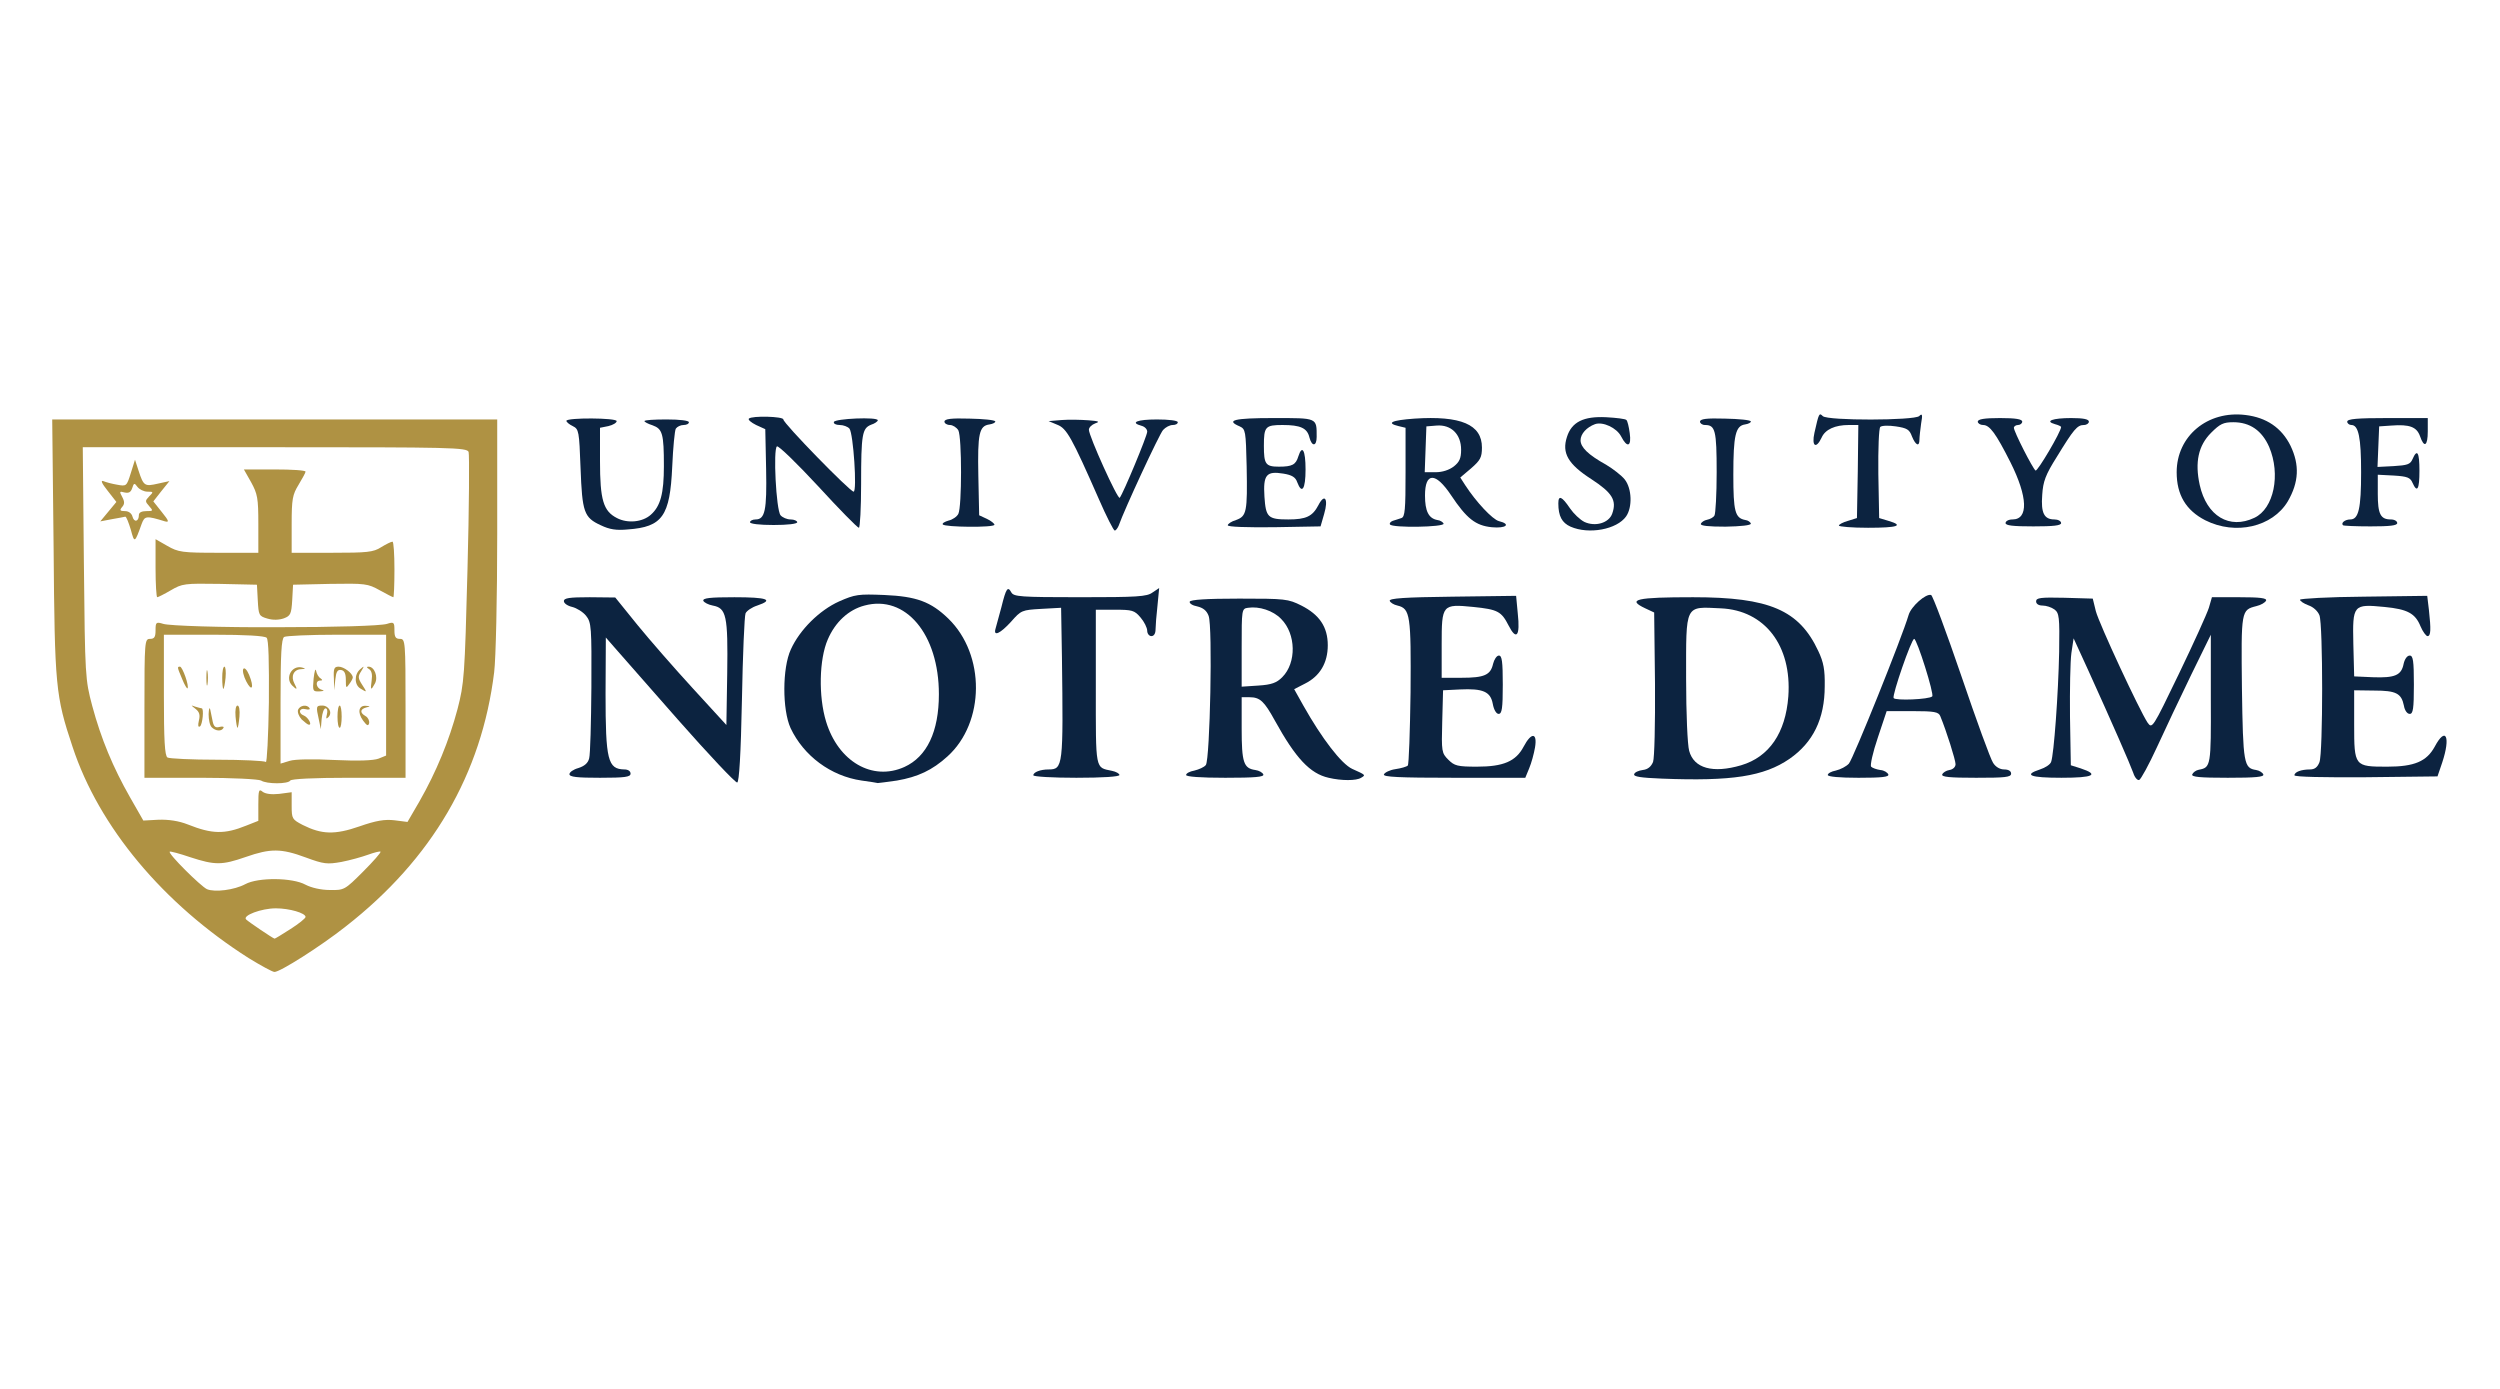 <!DOCTYPE svg PUBLIC "-//W3C//DTD SVG 20010904//EN" "http://www.w3.org/TR/2001/REC-SVG-20010904/DTD/svg10.dtd">
<svg version="1.0" xmlns="http://www.w3.org/2000/svg" width="900px" height="500px" viewBox="0 0 9000 5000" preserveAspectRatio="xMidYMid meet">
<g id="layer101" fill="#0c2340" stroke="none">
<path d="M2439 2589 c-112 -128 -216 -246 -231 -263 l-27 -31 -1 202 c0 240 8 272 68 273 13 0 22 6 22 15 0 12 -19 15 -110 15 -83 0 -110 -3 -110 -13 0 -7 14 -17 32 -22 22 -7 35 -18 39 -35 4 -14 7 -129 8 -256 1 -217 0 -233 -19 -257 -11 -14 -34 -28 -50 -32 -17 -4 -30 -13 -30 -21 0 -11 19 -14 93 -14 l92 1 80 99 c44 54 134 157 200 229 l120 131 3 -186 c3 -208 -3 -235 -52 -244 -16 -3 -31 -11 -34 -17 -3 -10 24 -13 112 -13 118 0 144 9 82 30 -19 6 -38 19 -42 28 -4 9 -10 149 -13 311 -4 198 -10 296 -17 298 -6 2 -103 -101 -215 -228z"/>
<path d="M3102 2810 c-111 -16 -209 -89 -256 -189 -30 -66 -30 -216 1 -283 32 -71 103 -141 174 -173 57 -25 69 -27 163 -23 115 5 167 24 230 85 134 130 132 374 -3 496 -55 50 -107 74 -182 87 -35 5 -66 9 -69 9 -3 -1 -29 -5 -58 -9z m154 -49 c81 -37 124 -127 124 -262 0 -216 -120 -359 -268 -319 -57 15 -105 59 -132 122 -31 71 -34 205 -6 296 44 144 167 215 282 163z"/>
<path d="M4783 2800 c-67 -15 -119 -71 -193 -205 -39 -71 -54 -85 -92 -85 l-28 0 0 113 c0 122 7 143 49 149 14 2 26 9 29 16 3 9 -29 12 -137 12 -90 0 -141 -4 -141 -10 0 -6 13 -13 30 -16 16 -4 35 -12 41 -20 15 -19 25 -500 10 -537 -7 -19 -20 -29 -41 -34 -17 -3 -29 -11 -27 -17 3 -7 58 -11 178 -11 166 0 176 1 224 25 65 33 95 77 95 143 0 63 -28 111 -82 138 l-39 20 33 59 c67 119 137 210 176 228 49 22 49 22 32 32 -17 11 -71 11 -117 0z m-167 -362 c52 -52 50 -156 -4 -210 -29 -30 -79 -46 -119 -40 -23 3 -23 6 -23 144 l0 140 60 -4 c48 -3 66 -10 86 -30z"/>
<path d="M5982 2803 c-75 -3 -102 -7 -99 -16 2 -7 16 -13 31 -15 18 -2 30 -12 37 -29 5 -14 8 -134 7 -282 l-3 -256 -32 -15 c-68 -32 -33 -40 172 -40 275 0 382 46 451 194 19 40 24 68 23 126 0 118 -42 203 -127 262 -92 63 -207 81 -460 71z m286 -48 c101 -30 160 -116 170 -248 13 -183 -85 -310 -243 -317 -131 -6 -125 -18 -125 253 0 126 5 239 11 260 17 63 85 82 187 52z"/>
<path d="M7680 2783 c-11 -31 -77 -182 -161 -367 l-54 -118 -8 53 c-4 29 -6 132 -5 229 l3 175 35 11 c69 23 47 34 -69 34 -113 0 -138 -10 -77 -30 19 -6 37 -18 40 -27 10 -25 26 -246 29 -396 2 -127 0 -140 -17 -153 -11 -8 -30 -14 -43 -14 -14 0 -23 -6 -23 -15 0 -13 16 -15 102 -13 l102 3 11 45 c12 46 157 357 186 401 17 24 18 22 113 -175 53 -110 101 -216 108 -238 l11 -38 99 0 c73 0 99 3 96 12 -3 7 -18 16 -35 20 -55 14 -55 15 -52 296 4 273 7 287 51 294 12 2 23 9 26 16 3 9 -27 12 -128 12 -101 0 -131 -3 -128 -12 3 -7 13 -15 24 -17 43 -8 44 -13 43 -255 l0 -231 -71 145 c-39 80 -94 197 -123 260 -29 63 -58 116 -64 118 -6 2 -16 -9 -21 -25z"/>
<path d="M3720 2791 c0 -11 25 -21 55 -21 52 0 53 -12 48 -404 l-3 -178 -72 4 c-69 4 -72 5 -108 46 -39 43 -65 55 -56 25 3 -10 12 -45 21 -77 17 -69 23 -77 36 -53 9 15 32 17 247 17 206 0 241 -2 261 -17 l24 -16 -6 63 c-4 35 -7 74 -7 86 0 15 -6 24 -15 24 -8 0 -15 -9 -15 -19 0 -11 -11 -33 -24 -48 -22 -26 -30 -28 -93 -28 l-68 0 0 279 c0 303 -3 288 58 301 15 3 27 10 27 15 0 6 -60 10 -155 10 -85 0 -155 -4 -155 -9z"/>
<path d="M4982 2788 c3 -7 21 -16 41 -19 21 -3 41 -9 45 -13 4 -4 8 -123 10 -264 2 -277 -1 -301 -47 -312 -14 -3 -26 -11 -28 -17 -3 -9 54 -13 225 -15 l230 -3 6 64 c9 81 -5 98 -33 43 -26 -51 -39 -58 -127 -67 -112 -11 -114 -9 -114 135 l0 120 71 0 c83 0 105 -10 114 -50 4 -16 13 -30 21 -30 11 0 14 21 14 105 0 85 -3 105 -15 105 -8 0 -17 -14 -21 -36 -8 -44 -35 -56 -118 -52 l-61 3 -3 113 c-3 108 -2 113 22 137 22 22 33 25 103 25 95 0 140 -19 168 -72 28 -53 50 -51 41 3 -4 23 -13 56 -21 75 l-14 34 -256 0 c-201 0 -256 -3 -253 -12z"/>
<path d="M6580 2790 c0 -6 13 -13 29 -16 17 -4 38 -15 47 -25 15 -16 192 -456 215 -535 9 -31 62 -78 81 -72 6 2 55 134 109 292 54 159 105 299 114 312 9 15 25 24 40 24 16 0 25 6 25 15 0 13 -21 15 -126 15 -96 0 -125 -3 -122 -12 3 -7 14 -14 26 -16 13 -2 22 -11 22 -21 0 -15 -33 -120 -55 -173 -6 -15 -21 -18 -100 -18 l-93 0 -32 96 c-18 53 -28 99 -24 104 5 5 20 10 33 12 14 1 26 9 29 16 3 9 -23 12 -107 12 -69 0 -111 -4 -111 -10z m376 -283 c8 -7 -55 -207 -65 -207 -10 0 -80 203 -74 213 6 10 128 5 139 -6z"/>
<path d="M8260 2791 c0 -12 25 -21 56 -21 17 0 27 -8 34 -26 13 -33 13 -495 0 -529 -6 -15 -22 -30 -40 -36 -16 -6 -30 -15 -30 -20 0 -4 103 -10 229 -11 l229 -3 6 50 c8 72 7 95 -5 95 -5 0 -17 -16 -25 -35 -19 -47 -47 -62 -130 -70 -113 -11 -115 -8 -112 133 l3 117 67 3 c80 3 103 -7 111 -48 4 -18 13 -30 22 -30 12 0 15 18 15 105 0 87 -3 105 -15 105 -9 0 -18 -12 -21 -30 -9 -44 -28 -54 -107 -54 l-72 -1 0 123 c0 151 1 152 119 152 98 0 142 -19 171 -72 40 -75 58 -36 27 57 l-17 50 -257 3 c-150 1 -258 -1 -258 -7z"/>
<path d="M2163 1891 c-61 -28 -67 -47 -73 -206 -5 -133 -6 -140 -28 -151 -13 -6 -23 -15 -23 -19 1 -12 181 -11 181 1 0 6 -13 14 -30 18 l-30 6 0 120 c0 140 12 180 61 205 38 20 92 15 122 -12 35 -31 47 -77 47 -175 0 -117 -5 -134 -41 -147 -16 -5 -29 -12 -29 -15 0 -4 36 -6 80 -6 47 0 80 4 80 10 0 6 -9 10 -19 10 -11 0 -23 6 -28 13 -4 6 -10 68 -13 137 -8 178 -35 217 -160 226 -41 4 -66 0 -97 -15z"/>
<path d="M3956 1797 c-98 -223 -116 -255 -150 -268 l-31 -13 48 -4 c26 -2 68 -1 95 1 38 3 43 5 25 11 -13 5 -23 15 -23 23 0 23 104 253 111 245 12 -14 99 -223 99 -238 0 -9 -9 -18 -20 -21 -44 -12 -16 -23 55 -23 43 0 75 4 75 10 0 6 -8 10 -18 10 -11 0 -26 8 -35 18 -13 14 -139 285 -160 345 -4 9 -10 17 -14 17 -4 0 -30 -51 -57 -113z"/>
<path d="M5654 1896 c-31 -14 -44 -38 -44 -84 0 -31 13 -25 42 18 13 19 36 41 52 49 39 18 88 4 100 -30 17 -48 0 -75 -75 -124 -84 -54 -107 -94 -88 -152 17 -54 60 -75 141 -71 37 2 70 6 73 10 4 3 9 25 12 47 7 49 -9 55 -31 12 -16 -31 -66 -54 -94 -44 -30 11 -52 35 -52 58 0 25 27 52 92 88 25 15 56 39 67 53 26 33 28 100 5 133 -33 47 -134 66 -200 37z"/>
<path d="M2945 1750 c-76 -82 -143 -147 -148 -143 -14 9 -3 229 13 248 7 8 23 15 36 15 13 0 24 5 24 10 0 6 -35 10 -85 10 -50 0 -85 -4 -85 -10 0 -5 9 -10 20 -10 34 0 41 -32 38 -182 l-3 -143 -33 -15 c-18 -9 -30 -19 -26 -23 11 -11 124 -8 124 3 0 14 240 260 253 260 13 0 -1 -210 -15 -227 -6 -7 -22 -13 -35 -13 -14 0 -23 -5 -21 -11 4 -12 158 -19 158 -6 0 4 -11 12 -24 16 -32 13 -36 33 -36 214 0 86 -4 157 -8 157 -5 0 -71 -67 -147 -150z"/>
<path d="M3394 1888 c-3 -4 7 -10 21 -14 14 -3 30 -14 35 -24 13 -25 13 -276 0 -301 -6 -10 -20 -19 -30 -19 -11 0 -20 -6 -20 -12 0 -10 24 -13 90 -11 50 1 91 5 93 10 1 4 -8 9 -21 11 -37 5 -43 33 -40 184 l3 143 28 13 c15 7 27 17 27 21 0 11 -180 9 -186 -1z"/>
<path d="M4420 1891 c0 -5 13 -14 30 -19 38 -14 41 -29 38 -192 -3 -129 -4 -135 -25 -145 -52 -22 -21 -30 122 -30 159 0 155 -2 155 68 0 34 -17 36 -26 2 -8 -34 -32 -45 -97 -45 -62 0 -67 6 -67 75 0 66 6 75 54 75 48 0 61 -7 70 -37 14 -44 26 -22 26 47 0 71 -13 91 -30 46 -6 -18 -19 -26 -50 -31 -61 -10 -73 4 -68 83 5 74 12 82 86 82 64 0 87 -11 108 -51 23 -45 37 -23 21 31 l-13 45 -167 3 c-98 1 -167 -1 -167 -7z"/>
<path d="M5004 1888 c-3 -4 2 -10 10 -13 9 -3 23 -7 31 -10 13 -4 15 -31 15 -164 l0 -161 -25 -6 c-46 -11 -26 -21 57 -27 167 -11 243 21 243 104 0 36 -6 46 -39 75 l-39 33 18 28 c39 60 98 123 121 129 45 11 26 27 -26 22 -58 -6 -90 -31 -146 -115 -56 -84 -94 -84 -94 1 0 56 13 82 44 88 11 1 21 8 23 13 4 13 -186 16 -193 3z m230 -209 c20 -16 26 -29 26 -60 0 -56 -36 -91 -88 -87 l-37 3 -3 83 -3 82 39 0 c25 0 49 -8 66 -21z"/>
<path d="M6123 1886 c2 -6 12 -13 23 -15 10 -2 22 -8 26 -15 4 -6 8 -76 8 -156 0 -151 -5 -170 -42 -170 -10 0 -18 -6 -18 -12 0 -10 24 -13 90 -11 50 1 91 5 93 10 1 4 -8 9 -21 11 -34 5 -42 39 -42 181 0 132 6 156 43 163 10 1 19 8 20 13 1 6 -35 10 -91 11 -61 0 -91 -3 -89 -10z"/>
<path d="M6620 1892 c0 -4 15 -12 33 -17 l32 -10 3 -167 2 -168 -34 0 c-50 0 -85 16 -98 45 -20 43 -37 32 -26 -17 16 -71 17 -73 30 -60 17 17 329 16 347 0 11 -11 13 -6 7 27 -3 22 -6 48 -6 58 0 27 -14 20 -27 -12 -9 -25 -18 -30 -58 -36 -26 -4 -51 -3 -56 2 -5 5 -8 77 -7 169 l3 159 33 10 c58 17 34 25 -73 25 -58 0 -105 -4 -105 -8z"/>
<path d="M7220 1883 c0 -7 11 -13 25 -13 58 0 55 -81 -7 -205 -53 -105 -75 -135 -99 -135 -10 0 -19 -6 -19 -12 0 -9 23 -13 80 -13 57 0 80 4 80 13 0 6 -7 12 -15 12 -8 0 -15 5 -15 10 0 14 68 147 78 154 7 4 92 -140 92 -157 0 -2 -10 -7 -22 -10 -39 -11 -8 -22 58 -22 44 0 64 4 64 13 0 6 -8 12 -18 12 -24 0 -37 16 -97 114 -41 65 -50 89 -53 138 -5 65 7 88 44 88 13 0 24 6 24 13 0 9 -27 12 -100 12 -73 0 -100 -3 -100 -12z"/>
<path d="M7939 1873 c-70 -36 -103 -92 -103 -173 0 -130 111 -223 248 -206 75 9 130 46 162 111 33 69 30 131 -10 200 -55 92 -188 123 -297 68z m177 -9 c70 -33 95 -156 53 -255 -26 -59 -69 -89 -129 -89 -36 0 -48 6 -80 38 -46 46 -59 106 -41 188 25 112 107 161 197 118z"/>
<path d="M8435 1891 c-9 -8 7 -21 26 -21 30 0 39 -39 39 -170 0 -124 -9 -170 -35 -170 -8 0 -15 -6 -15 -12 0 -10 36 -13 145 -13 l145 0 0 48 c0 53 -13 61 -28 17 -12 -33 -37 -43 -103 -38 l-44 3 -3 73 -3 73 58 -3 c49 -3 60 -6 68 -25 17 -39 25 -25 25 42 0 67 -8 81 -25 43 -8 -19 -19 -23 -67 -26 l-58 -3 0 69 c0 73 10 92 47 92 13 0 23 6 23 13 0 9 -26 12 -96 12 -52 0 -97 -2 -99 -4z"/>
</g>
<g id="layer102" fill="#af9243" stroke="none">
<path d="M895 3449 c-307 -195 -539 -472 -634 -761 -61 -183 -64 -216 -68 -715 l-5 -463 801 0 801 0 0 413 c0 229 -5 450 -11 497 -45 367 -224 673 -534 915 -91 72 -238 165 -257 164 -7 0 -49 -23 -93 -50z m150 -104 c30 -19 55 -39 55 -44 0 -14 -58 -31 -107 -31 -52 0 -121 26 -107 40 9 9 95 67 102 69 2 1 27 -15 57 -34z m-162 -162 c46 -25 170 -24 217 2 21 11 56 19 87 19 52 1 54 0 120 -66 37 -37 65 -69 63 -72 -3 -2 -23 3 -45 11 -22 8 -65 20 -96 26 -51 9 -63 8 -128 -16 -89 -33 -127 -33 -216 -2 -86 30 -111 30 -200 1 -38 -13 -72 -22 -74 -20 -7 7 111 124 134 135 28 12 99 3 138 -18z m4 -211 l43 -17 0 -59 c0 -51 2 -57 15 -46 10 8 32 11 60 8 l45 -6 0 49 c0 47 2 49 40 69 68 34 115 36 204 5 60 -21 91 -26 126 -22 l47 6 43 -74 c61 -107 107 -219 137 -332 24 -93 26 -117 36 -504 6 -223 7 -413 4 -422 -6 -16 -64 -17 -697 -17 l-692 0 4 418 c4 411 5 418 30 513 32 119 75 222 136 329 l48 84 55 -3 c36 -1 72 4 105 17 88 35 132 36 211 4z"/>
<path d="M940 2810 c-8 -5 -104 -10 -217 -10 l-203 0 0 -250 c0 -243 1 -250 20 -250 16 0 20 -7 20 -31 0 -29 2 -31 28 -23 22 7 214 13 407 12 211 0 375 -5 398 -12 25 -8 27 -6 27 23 0 24 4 31 20 31 19 0 20 7 20 250 l0 250 -204 0 c-126 0 -207 4 -211 10 -8 13 -85 13 -105 0z m20 -514 c-7 -7 -76 -11 -190 -11 l-180 0 0 217 c0 162 3 219 13 225 6 4 87 8 179 8 91 0 170 4 175 8 4 5 9 -92 11 -214 1 -148 -1 -226 -8 -233z m245 440 c84 4 140 2 158 -5 l27 -11 0 -217 0 -218 -178 0 c-97 0 -183 4 -189 8 -10 6 -13 64 -13 232 l0 224 33 -10 c18 -6 87 -7 162 -3z"/>
<path d="M762 2618 c-7 -7 -11 -28 -11 -47 1 -20 3 -27 6 -16 2 11 6 31 9 44 4 17 10 22 24 18 11 -3 18 -1 14 4 -7 13 -28 11 -42 -3z"/>
<path d="M716 2594 c5 -20 2 -31 -12 -42 -18 -14 -18 -14 -1 -8 10 3 21 6 23 6 9 0 3 59 -6 65 -7 4 -8 -3 -4 -21z"/>
<path d="M848 2580 c-2 -24 1 -40 7 -40 6 0 9 16 7 40 -2 22 -5 40 -7 40 -2 0 -5 -18 -7 -40z"/>
<path d="M656 2445 c-18 -43 -19 -45 -8 -45 9 0 34 71 27 78 -2 2 -11 -13 -19 -33z"/>
<path d="M743 2440 c0 -25 2 -35 4 -22 2 12 2 32 0 45 -2 12 -4 2 -4 -23z"/>
<path d="M800 2440 c0 -22 3 -40 8 -40 4 0 6 18 4 40 -2 22 -6 40 -8 40 -2 0 -4 -18 -4 -40z"/>
<path d="M886 2452 c-9 -18 -14 -38 -10 -44 4 -6 13 3 21 22 19 46 10 63 -11 22z"/>
<path d="M1148 2591 c-11 -48 -10 -51 12 -51 24 0 38 26 22 42 -8 8 -9 5 -5 -11 3 -11 1 -21 -5 -21 -6 0 -12 17 -14 38 l-3 37 -7 -34z"/>
<path d="M1215 2580 c0 -22 3 -40 8 -40 4 0 7 18 7 40 0 22 -3 40 -7 40 -5 0 -8 -18 -8 -40z"/>
<path d="M1307 2594 c-21 -29 -16 -55 10 -53 17 1 17 2 1 6 -22 6 -23 19 -2 31 9 5 14 16 13 25 -3 12 -8 10 -22 -9z"/>
<path d="M1086 2590 c-10 -11 -16 -26 -13 -35 7 -16 32 -20 41 -6 4 5 -3 7 -14 4 -23 -6 -28 15 -6 23 15 6 31 34 18 33 -4 0 -15 -9 -26 -19z"/>
<path d="M1129 2443 c3 -27 7 -39 9 -28 2 11 9 23 16 27 8 6 7 8 -1 8 -20 0 -15 28 5 33 11 3 9 5 -8 6 -24 1 -25 -1 -21 -46z"/>
<path d="M1298 2479 c-23 -13 -23 -52 -1 -70 15 -13 15 -12 3 8 -12 18 -11 25 3 47 19 29 19 30 -5 15z"/>
<path d="M1052 2468 c-27 -27 -2 -74 35 -65 15 4 14 5 -3 6 -27 1 -38 26 -24 52 12 22 9 24 -8 7z"/>
<path d="M1202 2443 c-2 -36 1 -43 17 -43 19 0 51 24 51 39 0 4 -6 15 -13 24 -11 16 -12 14 -12 -15 0 -23 -5 -34 -17 -36 -13 -2 -18 6 -21 35 l-4 38 -1 -42z"/>
<path d="M1338 2449 c3 -20 0 -34 -9 -40 -10 -6 -10 -9 -2 -9 21 0 35 37 23 60 -15 28 -17 25 -12 -11z"/>
<path d="M963 2227 c-31 -9 -32 -12 -35 -66 l-3 -56 -134 -3 c-127 -2 -135 -1 -176 23 -24 14 -46 25 -49 25 -3 0 -6 -47 -6 -104 l0 -105 42 24 c40 23 53 25 186 25 l142 0 0 -104 c0 -93 -3 -108 -26 -150 l-26 -46 111 0 c61 0 111 3 111 8 0 4 -12 25 -25 47 -22 36 -25 51 -25 143 l0 102 145 0 c127 0 149 -2 177 -20 18 -11 36 -20 41 -20 4 0 7 45 7 100 0 55 -2 100 -4 100 -2 0 -24 -11 -49 -25 -43 -24 -52 -25 -179 -23 l-133 3 -3 55 c-3 50 -6 57 -30 66 -17 6 -39 7 -59 1z"/>
<path d="M471 1907 c-8 -26 -16 -47 -20 -47 -3 1 -25 5 -48 9 l-42 8 29 -35 29 -35 -32 -41 c-20 -25 -26 -38 -15 -34 9 4 32 10 50 13 33 6 34 6 49 -42 l15 -48 13 40 c18 55 22 57 70 46 l41 -9 -29 36 -29 37 31 39 c25 31 27 37 11 33 -68 -21 -73 -20 -84 9 -25 70 -26 70 -39 21z m29 -53 c0 -9 10 -14 27 -14 25 0 25 -1 10 -18 -15 -17 -15 -19 0 -35 16 -16 16 -17 -6 -17 -13 0 -29 -8 -36 -17 -11 -15 -13 -15 -19 4 -5 15 -12 19 -27 16 -19 -5 -20 -4 -9 16 9 17 9 26 -1 37 -9 11 -7 14 11 14 13 0 24 8 27 20 6 22 23 18 23 -6z"/>
</g>


</svg>
